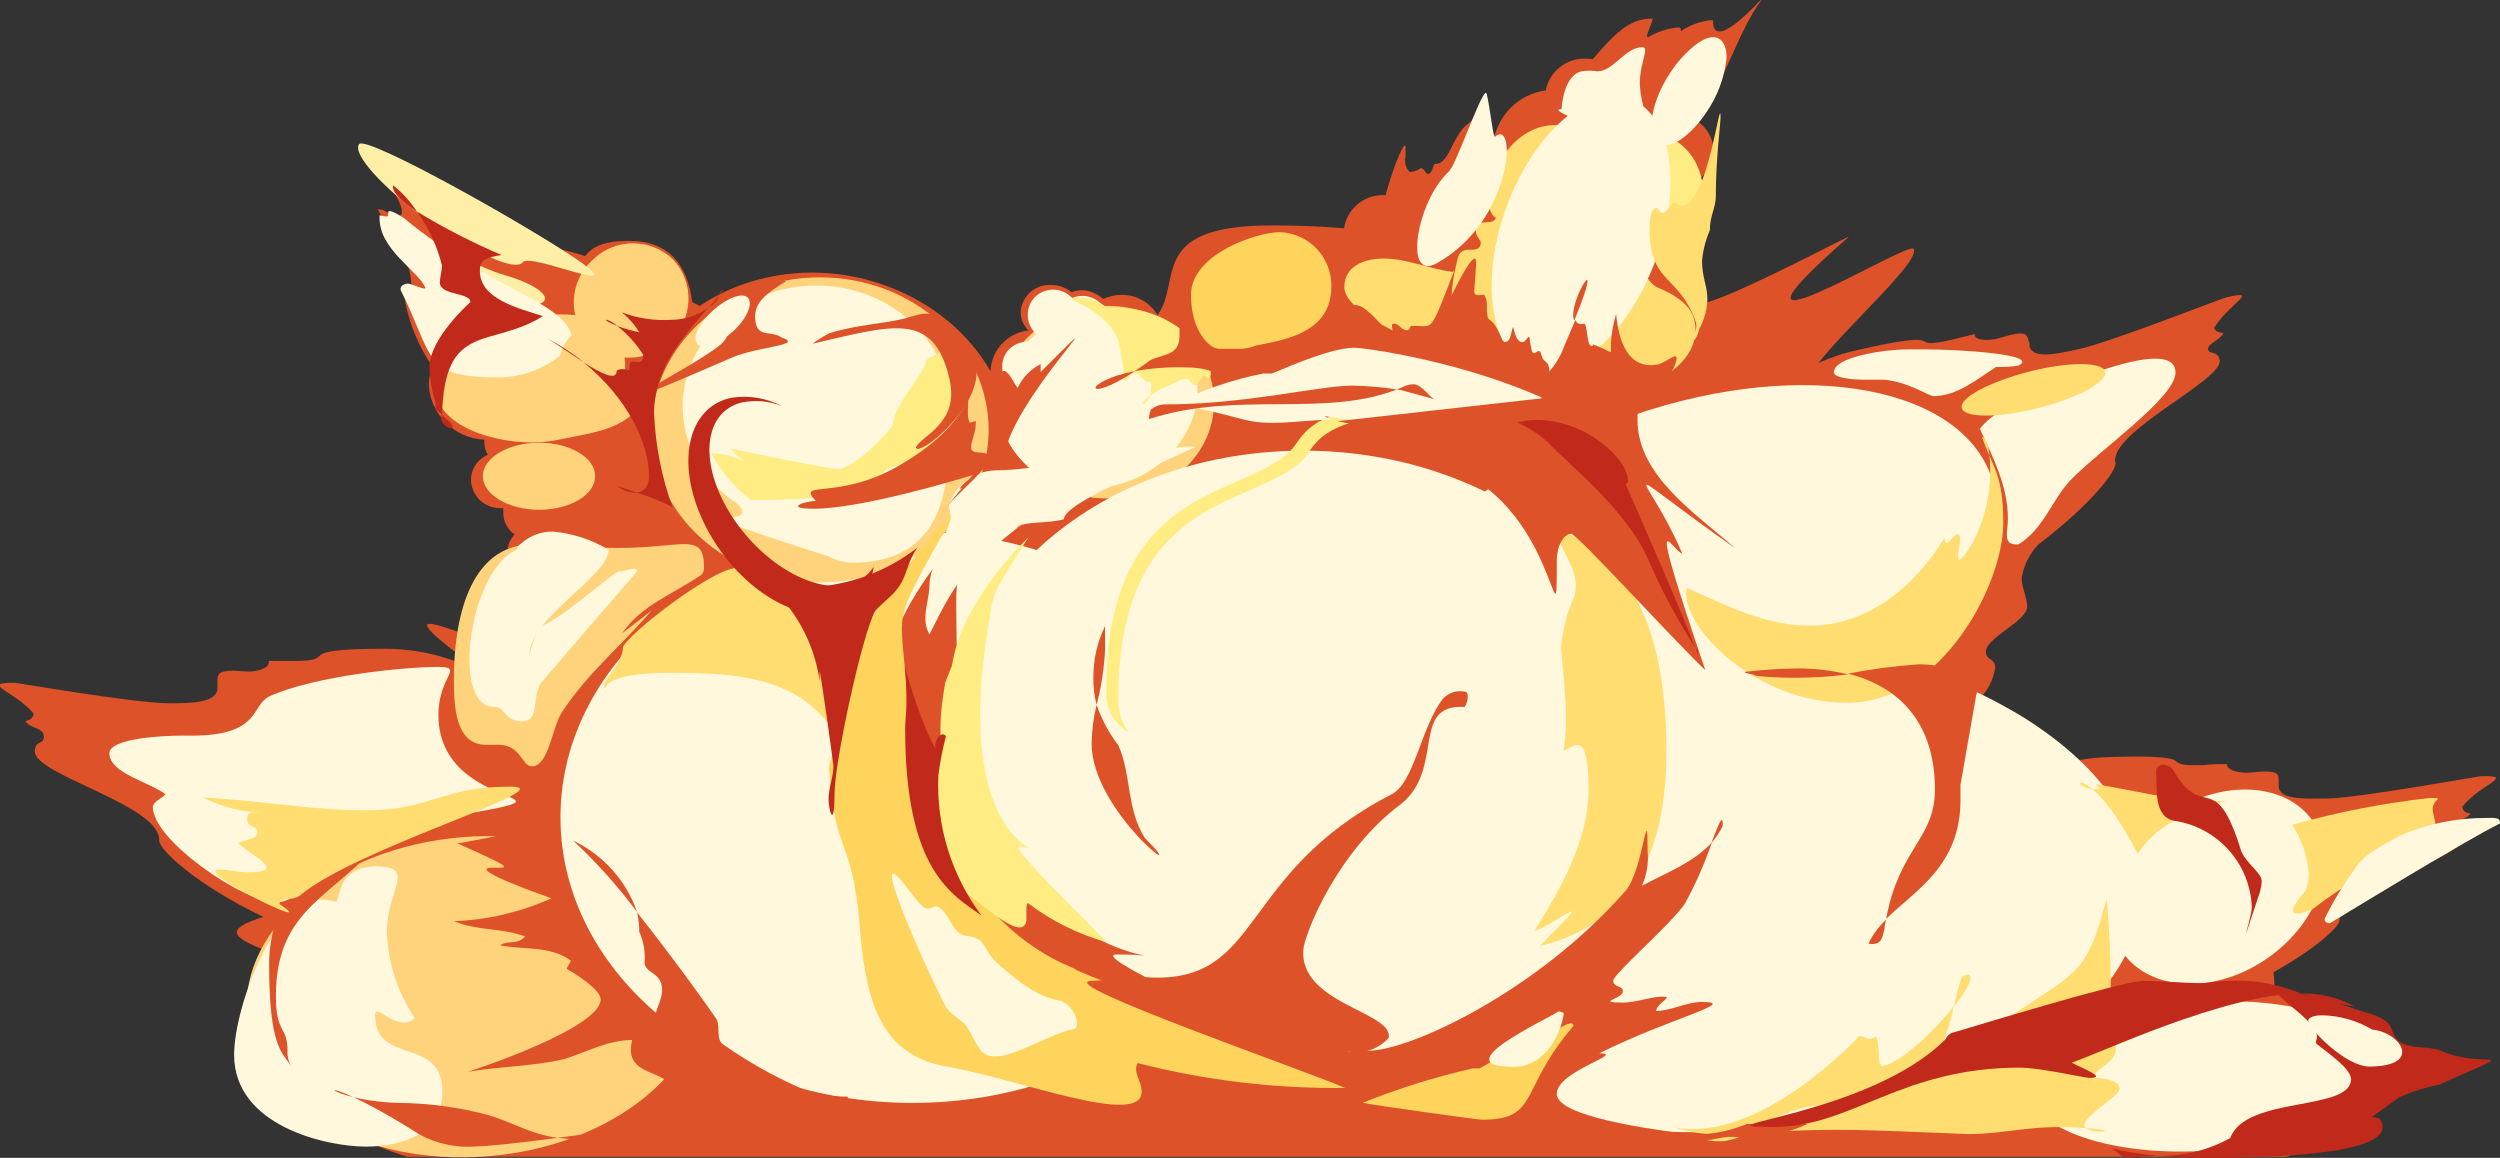 <svg width="95" height="44" viewBox="0 0 95 44" fill="none" xmlns="http://www.w3.org/2000/svg">
<rect x="0" y="0" width="95" height="44" fill="#333333" stroke="none"/>
<g clip-path="url(#clip0_4_220)">
<path d="M94.268 29.498C94.169 29.498 89.706 30.31 88.457 30.345C87.643 30.345 86.609 30.415 86.591 29.881V29.66C86.591 29.451 86.591 29.306 86.01 29.318C85.807 29.318 85.592 29.358 85.388 29.364C85.185 29.37 84.645 29.3 84.633 29.074C84.63 29.068 84.628 29.061 84.628 29.054C84.628 29.047 84.63 29.04 84.633 29.034C84.331 29.034 84.052 29.034 83.732 29.074C81.757 29.132 84.017 28.656 80.17 28.767C79.65 28.782 79.133 28.844 78.624 28.952C78.239 28.349 77.736 27.829 77.147 27.422C76.557 27.015 75.891 26.731 75.19 26.584C75.527 26.263 75.748 25.838 75.817 25.378C75.817 24.989 75.463 25.116 75.463 24.762C75.463 24.234 77.032 23.602 77.032 23.056C77.032 22.708 76.823 22.313 76.823 21.971C76.899 21.495 77.116 21.053 77.445 20.7C79.467 19.168 80.455 17.868 80.385 17.584C80.129 16.423 84.517 14.433 84.348 13.678C84.261 13.301 83.953 13.487 83.907 13.278C83.86 13.069 84.4 12.906 84.488 12.651C84.488 12.651 84.191 12.651 84.139 12.46C84.674 11.56 85.935 10.986 84.61 11.299C84.517 11.299 80.292 12.97 79.043 13.255C78.247 13.429 77.241 13.678 77.125 13.156C77.125 13.081 77.125 13.005 77.079 12.935C77.038 12.738 76.991 12.593 76.439 12.721C76.236 12.761 76.032 12.837 75.829 12.883C75.626 12.93 75.085 12.964 75.039 12.738C75.039 12.738 75.039 12.738 75.039 12.697C74.743 12.761 74.458 12.842 74.161 12.912C72.238 13.347 74.359 12.448 70.611 13.295C70.093 13.407 69.589 13.572 69.106 13.789C70.373 12.193 72.947 9.964 72.72 9.459C72.558 9.099 64.178 14.322 70.245 9.007C70.436 8.844 65.747 11.374 64.596 11.56C64.243 10.988 63.826 10.459 63.353 9.982C63.35 9.966 63.35 9.95 63.353 9.935C63.353 9.61 64.713 8.885 64.713 7.887C64.673 7.541 64.589 7.201 64.463 6.877C64.661 6.755 64.825 6.584 64.939 6.381C65.052 6.178 65.113 5.949 65.114 5.716C65.107 5.466 65.032 5.222 64.897 5.011C64.762 4.801 64.571 4.631 64.346 4.521C64.571 4.41 64.762 4.241 64.897 4.03C65.032 3.819 65.107 3.575 65.114 3.325C65.092 2.935 64.917 2.568 64.627 2.306C64.336 2.044 63.953 1.908 63.562 1.927C63.282 1.921 63.006 1.991 62.763 2.129C62.519 2.267 62.318 2.467 62.179 2.71C62.012 2.654 61.838 2.625 61.662 2.623C61.566 2.624 61.471 2.634 61.377 2.652C61.073 2.377 60.677 2.225 60.267 2.228C59.91 2.214 59.559 2.327 59.279 2.549C58.998 2.77 58.806 3.085 58.739 3.436C58.239 3.503 57.775 3.731 57.417 4.085C57.058 4.439 56.825 4.899 56.751 5.397C56.491 5.419 56.248 5.535 56.068 5.723C55.887 5.911 55.781 6.158 55.769 6.418C55.77 6.528 55.791 6.636 55.833 6.738C55.662 6.961 55.57 7.234 55.572 7.515C55.568 7.563 55.568 7.612 55.572 7.66C55.488 7.676 55.406 7.701 55.328 7.736C55.077 7.59 54.792 7.514 54.502 7.515C54.19 7.514 53.884 7.601 53.619 7.765C53.329 7.537 52.971 7.414 52.602 7.417C52.237 7.401 51.878 7.521 51.596 7.754C51.314 7.986 51.128 8.315 51.074 8.676C50.289 8.606 49.377 8.566 48.308 8.566C43.583 8.566 44.937 10.69 43.984 11.972C43.844 11.734 43.643 11.538 43.402 11.404C43.161 11.269 42.889 11.201 42.613 11.206C42.372 11.206 42.134 11.26 41.916 11.363C41.707 11.161 41.433 11.041 41.143 11.026C40.998 11.027 40.855 11.053 40.718 11.102C40.5 10.924 40.227 10.828 39.946 10.829C39.801 10.82 39.657 10.84 39.52 10.887C39.384 10.935 39.258 11.008 39.15 11.104C39.042 11.2 38.954 11.317 38.891 11.447C38.828 11.577 38.791 11.718 38.783 11.862C38.784 11.992 38.811 12.121 38.863 12.241C38.915 12.361 38.991 12.469 39.086 12.558C38.698 12.6 38.339 12.779 38.073 13.064C37.807 13.348 37.653 13.719 37.639 14.108C35.988 11.206 32.083 9.587 28.474 10.724C27.807 10.932 27.172 11.235 26.592 11.624L26.301 11.473C26.133 10.074 25.412 9.152 23.913 9.152C22.867 9.152 22.471 9.419 22.233 9.732C21.553 9.501 20.842 9.37 20.124 9.343C19.113 9.343 17.34 6.482 14.836 6.482C14.22 6.482 15.835 8.223 15.057 8.223C14.836 8.223 14.65 7.956 14.423 7.956H14.353C14.859 8.885 15.632 9.813 15.632 10.858C15.632 11.345 15.394 11.009 15.394 11.398C15.388 11.415 15.388 11.433 15.394 11.45C15.565 12.339 15.919 13.183 16.434 13.928C16.346 14.148 16.299 14.382 16.294 14.618C16.323 15.166 16.555 15.684 16.945 16.07C17.335 16.456 17.855 16.684 18.404 16.707C18.401 16.742 18.401 16.777 18.404 16.812C18.403 16.98 18.45 17.145 18.537 17.288C18.342 17.366 18.176 17.503 18.061 17.68C17.947 17.857 17.89 18.064 17.898 18.274C17.906 18.419 17.943 18.559 18.006 18.689C18.069 18.82 18.157 18.936 18.265 19.032C18.373 19.128 18.498 19.201 18.635 19.249C18.772 19.296 18.916 19.316 19.06 19.307H19.124C19.122 19.363 19.122 19.419 19.124 19.476C19.123 19.639 19.161 19.801 19.236 19.946C19.311 20.092 19.42 20.217 19.554 20.311C19.382 20.489 19.284 20.726 19.281 20.973C19.285 21.132 19.326 21.288 19.402 21.428C19.478 21.569 19.586 21.689 19.717 21.779C19.27 22.139 18.764 22.482 18.764 22.94C18.764 23.399 19.52 23.787 19.52 24.287C19.502 24.462 19.449 24.632 19.363 24.785C18.096 24.252 16.335 23.555 16.236 23.735C16.137 23.915 17.218 24.727 18.229 25.476H18.119C17.047 24.942 15.866 24.66 14.667 24.652C10.82 24.652 13.092 25.116 11.117 25.116C10.815 25.116 10.536 25.116 10.216 25.116C10.219 25.123 10.22 25.13 10.22 25.137C10.22 25.144 10.219 25.151 10.216 25.157C10.216 25.418 9.734 25.517 9.472 25.517C9.211 25.517 9.048 25.488 8.845 25.488C8.263 25.488 8.263 25.656 8.263 25.888C8.263 25.969 8.263 26.056 8.263 26.143C8.263 26.724 7.229 26.724 6.415 26.724C5.131 26.724 0.651 25.946 0.552 25.946C-0.802 25.946 0.552 26.265 1.273 27.107C1.273 27.368 0.97 27.385 0.97 27.403C1.104 27.676 1.668 27.641 1.668 27.983C1.668 28.326 1.325 28.099 1.325 28.563C1.325 29.445 6.049 30.589 6.049 31.906C6.045 31.917 6.045 31.93 6.049 31.941C6.049 32.289 7.438 33.606 10.007 34.843C9.49 35.005 8.996 35.202 8.996 35.423C8.996 35.643 9.501 35.893 10.024 36.084C9.549 37.296 9.401 38.611 9.594 39.897C10.123 42.311 15.475 43.959 15.475 43.959H86.894C86.894 43.959 93.989 41.017 89.724 38.464C88.991 38.046 86.429 37.738 86.429 37.524C86.43 37.33 86.418 37.136 86.394 36.943C88.038 36.026 88.91 35.202 88.904 34.964C88.875 33.804 93.553 32.643 93.553 31.895C93.553 31.506 93.204 31.633 93.199 31.413C93.193 31.192 93.751 31.152 93.879 30.908C93.879 30.908 93.576 30.908 93.57 30.653C94.279 29.776 95.622 29.457 94.268 29.498Z" fill="#DD5228"/>
<path d="M26.737 37.17C26.464 33.821 22.355 31.424 17.567 31.813C12.779 32.202 9.112 35.237 9.385 38.586C9.658 41.934 13.767 44.331 18.561 43.936C23.355 43.542 27.01 40.518 26.737 37.17Z" fill="#FFD37B"/>
<path d="M12.784 34.268C12.572 34.214 12.353 34.184 12.134 34.181C10.443 34.181 8.897 38.243 8.897 40.089C8.897 42.781 12.383 43.571 13.906 43.571C15.428 43.571 16.811 42.99 16.811 41.481C16.811 39.357 14.255 40.507 14.255 38.58C14.255 38.145 14.76 38.858 15.365 38.858C15.62 38.858 15.754 38.719 15.754 38.673C15.102 37.702 14.738 36.568 14.702 35.4C14.702 33.81 15.864 32.922 14.26 32.922C13.924 32.921 13.594 33.02 13.313 33.206C12.935 33.514 12.935 33.891 12.784 34.268Z" fill="#FFF8DC"/>
<path d="M24.227 43.919C24.93 43.28 25.575 42.456 25.575 41.597C25.575 40.524 23.64 41.058 24.023 39.52C23.082 39.52 22.28 39.99 21.402 40.257C20.194 40.524 18.985 40.524 17.776 40.727C18.189 40.605 22.826 39.05 22.826 37.976C22.826 37.611 21.879 37.007 21.536 36.816C21.536 36.763 21.693 36.554 21.693 36.502C21.693 36.45 21.693 36.502 21.693 36.502C20.891 35.922 19.88 36.102 19.008 35.922C19.275 35.719 19.676 35.922 19.95 35.585C19.072 35.249 18.136 35.382 17.259 35.005C18.536 34.956 19.791 34.661 20.955 34.135C20.955 34.135 17.613 32.974 18.706 32.974H18.956C19.363 32.974 19.281 32.893 17.387 32.051C18.793 31.784 20.746 31.581 21.414 30.107C24.075 36.491 25.063 37.321 30.282 41.04C30.292 41.07 30.292 41.103 30.282 41.133C30.277 41.274 30.221 41.408 30.125 41.51C28.19 42.311 26.237 43.182 24.227 43.919Z" fill="#DD5228"/>
<path d="M58.28 4.741C59.709 4.741 59.262 3.615 60.767 3.615C61.168 3.615 63.155 2.263 63.672 2.263C63.579 2.385 63.434 2.536 63.434 2.664V2.698C63.48 2.838 63.556 2.878 63.643 2.878C63.73 2.878 64.114 2.681 64.224 2.762C64.561 2.936 64.294 3.813 64.707 3.813H64.759C64.835 3.773 64.9 3.715 64.947 3.644C64.995 3.573 65.024 3.492 65.032 3.406C65.056 3.442 65.077 3.479 65.096 3.517C65.805 2.356 66.107 1.166 66.909 0.035C66.909 0.035 66.909 -0.023 66.909 -0.006C65.549 1.445 65.096 1.393 65.096 0.824C65.103 0.807 65.103 0.789 65.096 0.772H64.968C64.575 0.822 64.199 0.963 63.87 1.184C63.874 1.171 63.874 1.156 63.87 1.143C63.87 1.045 63.818 1.045 63.742 1.045C63.346 1.087 62.963 1.213 62.62 1.416C62.498 1.416 62.801 0.836 62.801 0.708C62.801 0.708 62.801 0.708 62.754 0.708C61.418 0.708 60.778 2.199 59.035 3.865C58.715 4.109 58.576 4.474 58.28 4.741Z" fill="#DD5228"/>
<path d="M34.675 41.911C42.063 41.911 48.052 37.052 48.052 31.059C48.052 25.065 42.063 20.207 34.675 20.207C27.287 20.207 21.298 25.065 21.298 31.059C21.298 37.052 27.287 41.911 34.675 41.911Z" fill="#FFF8DC"/>
<path d="M32.426 29.73C31.56 25.668 28.277 25.569 25.406 25.569C22.995 25.569 23 26.149 23 26.149C23 26.149 22.942 26.114 22.942 26.074C22.942 25.848 23.669 25.157 23.669 24.623C23.669 24.223 27.457 21.269 28.143 21.611C32.066 23.224 30.944 23.352 32.019 25.534C32.236 25.966 32.342 26.444 32.327 26.927C32.327 27.548 32.211 28.18 32.211 28.807C32.211 28.923 32.211 29.039 32.211 29.155C32.261 29.354 32.333 29.547 32.426 29.73Z" fill="#FFDD71"/>
<path d="M81.408 33.868C81.536 28.581 73.749 24.107 64.015 23.88C54.282 23.654 46.285 27.745 46.158 33.026C46.03 38.307 53.822 42.781 63.556 43.013C73.29 43.246 81.286 39.148 81.408 33.868Z" fill="#FFF8DC"/>
<path d="M71.552 40.507H71.5C71.331 40.46 71.453 39.636 71.279 39.392C71.227 39.392 71.14 39.508 71.047 39.485C70.954 39.462 70.768 39.386 70.669 39.357C70.669 39.357 66.897 43.472 63.614 42.839C63.713 42.874 63.814 42.904 63.916 42.926C66.328 43.576 67.403 42.166 68.949 42.027C70.035 41.928 73.063 42.677 74.115 38.777C74.161 38.603 74.202 38.417 74.243 38.237C73.493 39.201 72.249 40.361 71.552 40.507Z" fill="#FFDD71"/>
<path d="M74.789 37.036H74.725C74.597 37.112 74.574 36.972 74.411 37.576C74.353 37.802 74.295 38.034 74.243 38.261C74.743 37.628 75.033 37.1 74.789 37.036Z" fill="#FFDD71"/>
<path d="M75.649 18.054C74.318 14.491 67.984 13.562 61.499 15.982C55.014 18.402 50.841 23.248 52.184 26.805C53.526 30.362 59.849 31.291 66.334 28.877C72.819 26.463 76.98 21.611 75.649 18.054Z" fill="#FFF8DC"/>
<path d="M31.159 22.134C34.699 22.134 37.569 19.538 37.569 16.336C37.569 13.134 34.699 10.539 31.159 10.539C27.619 10.539 24.75 13.134 24.75 16.336C24.75 19.538 27.619 22.134 31.159 22.134Z" fill="#FFD37B"/>
<path d="M46.134 15.28C46.134 13.26 44.327 11.624 42.067 11.624C39.806 11.624 37.999 13.26 37.999 15.28C37.999 17.299 39.806 18.942 42.067 18.942C44.327 18.942 46.134 17.305 46.134 15.28Z" fill="#FFD37B"/>
<path d="M36.081 15.442C36.081 12.906 33.809 10.852 31.014 10.852C28.219 10.852 25.941 12.906 25.941 15.442C25.941 17.978 28.213 20.033 31.014 20.033C33.815 20.033 36.081 17.99 36.081 15.442Z" fill="#FFF8DC"/>
<path d="M45.35 13.928C44.769 12.187 42.659 11.305 40.666 11.984C38.673 12.663 37.54 14.624 38.138 16.371C38.737 18.118 40.829 18.994 42.787 18.321C44.745 17.648 45.943 15.669 45.35 13.928Z" fill="#FFF8DC"/>
<path d="M40.829 12.616C40.986 12.409 41.056 12.147 41.022 11.889C40.989 11.63 40.854 11.396 40.649 11.235C40.549 11.152 40.434 11.089 40.311 11.05C40.187 11.012 40.057 10.998 39.928 11.01C39.798 11.022 39.673 11.059 39.558 11.12C39.444 11.18 39.342 11.263 39.26 11.363C39.18 11.465 39.122 11.582 39.088 11.707C39.054 11.832 39.045 11.962 39.062 12.091C39.078 12.219 39.12 12.343 39.185 12.455C39.25 12.567 39.337 12.665 39.44 12.744C39.539 12.827 39.654 12.89 39.778 12.928C39.902 12.967 40.032 12.981 40.161 12.969C40.29 12.957 40.416 12.92 40.53 12.859C40.645 12.799 40.746 12.716 40.829 12.616Z" fill="#FFF8DC"/>
<path d="M39.853 14.589C40.012 14.382 40.082 14.12 40.048 13.862C40.014 13.603 39.879 13.368 39.672 13.208C39.47 13.042 39.211 12.963 38.95 12.988C38.69 13.013 38.45 13.14 38.284 13.342C38.126 13.549 38.056 13.811 38.09 14.069C38.124 14.328 38.258 14.562 38.464 14.723C38.563 14.806 38.678 14.869 38.802 14.908C38.926 14.947 39.057 14.96 39.186 14.948C39.316 14.935 39.441 14.897 39.556 14.836C39.67 14.774 39.771 14.69 39.853 14.589Z" fill="#FFF8DC"/>
<path d="M41.939 12.848C42.097 12.64 42.167 12.378 42.132 12.119C42.097 11.86 41.961 11.626 41.753 11.467C41.653 11.385 41.538 11.324 41.415 11.286C41.292 11.248 41.162 11.235 41.034 11.248C40.905 11.26 40.78 11.298 40.666 11.358C40.553 11.419 40.452 11.501 40.37 11.601C40.29 11.703 40.232 11.82 40.198 11.945C40.164 12.07 40.155 12.2 40.172 12.329C40.188 12.457 40.23 12.581 40.295 12.693C40.36 12.805 40.447 12.903 40.55 12.982C40.752 13.148 41.012 13.227 41.272 13.202C41.532 13.177 41.772 13.05 41.939 12.848Z" fill="#FFF8DC"/>
<path d="M62.894 27.977C62.894 21.983 56.908 17.125 49.528 17.125C42.148 17.125 36.163 21.983 36.163 27.977C36.163 33.972 42.148 38.824 49.528 38.824C56.908 38.824 62.894 33.966 62.894 27.977Z" fill="#FFF8DC"/>
<path d="M43.938 39.497C46.456 40.357 49.075 40.885 51.73 41.069C50.051 40.193 41.114 36.27 42.433 36.27C46.809 36.27 36.349 37.68 36.349 24.083C36.349 21.46 36.023 22.151 38.719 18.106C38.138 18.686 33.553 22.517 33.553 26.341L33.176 27.385C33.106 30.774 33.844 30.055 33.844 33.432C33.844 36.05 34.094 38.371 36.622 39.062C39.353 39.74 44.019 42.056 44.019 40.576C44.019 40.327 43.88 40.06 43.88 39.81C43.867 39.702 43.887 39.593 43.938 39.497Z" fill="#DD5228"/>
<path d="M43.223 40.396C45.803 41.056 48.458 41.374 51.12 41.342C49.377 40.599 40.155 37.402 41.433 37.28C45.797 36.932 35.488 39.166 34.402 25.604C34.193 22.986 33.925 23.706 36.29 19.458C35.709 20.079 31.485 24.263 31.793 28.076L31.502 29.15C31.705 32.533 32.38 31.755 32.664 35.127C32.873 37.733 33.309 40.031 35.884 40.512C38.661 40.977 43.496 42.915 43.38 41.435C43.38 41.185 43.2 40.936 43.176 40.681C43.165 40.583 43.181 40.485 43.223 40.396Z" fill="#FFD45C"/>
<path d="M39.051 34.309C39.944 34.992 40.96 35.498 42.043 35.8C41.462 35.139 38.231 32.08 38.754 32.167C40.498 32.446 36.151 32.666 37.517 24.043C37.784 22.383 37.581 22.801 39.08 20.416C38.778 20.741 36.54 22.87 36.174 25.296L35.919 25.935C35.552 28.07 35.919 27.675 35.581 29.799C35.314 31.459 35.186 32.939 36.163 33.537C37.139 34.135 38.853 35.91 39.004 34.976C39.004 34.813 39.004 34.639 39.004 34.477C39.008 34.418 39.023 34.361 39.051 34.309Z" fill="#FFED83"/>
<path d="M40.318 36.189C41.341 36.753 42.48 37.078 43.647 37.141C48.006 37.367 47.006 33.212 52.893 30.177C53.753 29.724 53.997 27.617 54.84 26.544C54.943 26.434 55.074 26.352 55.218 26.306C55.362 26.261 55.516 26.253 55.665 26.283C55.874 26.283 55.74 26.863 55.63 26.863C53.602 26.759 54.898 29.184 53.265 30.531C50.818 32.33 49.551 35.522 49.522 36.119C49.418 38.121 52.823 38.441 52.776 39.381C52.776 39.381 52.776 39.416 52.776 39.427C52.598 39.633 52.37 39.79 52.114 39.885C51.858 39.979 51.582 40.007 51.312 39.967C48.407 39.816 41.596 37.199 40.904 36.862C40.596 36.653 40.562 36.421 40.318 36.189Z" fill="#DD5228"/>
<path d="M21.35 16.684C21.199 16.719 21.054 16.742 20.903 16.765C19.334 16.998 16.777 16.377 16.562 14.92C16.515 14.62 16.53 14.313 16.605 14.018C16.681 13.724 16.815 13.448 17 13.206C17.185 12.965 17.418 12.764 17.683 12.614C17.948 12.465 18.241 12.371 18.543 12.338C19.305 12.222 19.99 12.076 20.414 12.018C21.879 11.804 23.512 12.018 23.721 13.452C23.791 13.934 23.721 14.467 23.791 14.972C23.86 15.477 24.192 15.553 24.192 15.553C24.192 15.553 24.192 15.553 24.192 15.588C23.465 16.371 22.332 16.475 21.35 16.684Z" fill="#FFD37B"/>
<path d="M22.617 18.094C22.617 17.392 21.664 16.823 20.484 16.823C19.305 16.823 18.346 17.404 18.346 18.094C18.346 18.785 19.305 19.371 20.484 19.371C21.664 19.371 22.617 18.802 22.617 18.094Z" fill="#FFD37B"/>
<path d="M25.453 12.953C25.879 12.565 26.134 12.023 26.161 11.448C26.188 10.872 25.986 10.31 25.598 9.883C25.188 9.475 24.634 9.246 24.055 9.246C23.477 9.246 22.922 9.475 22.512 9.883C22.301 10.075 22.13 10.307 22.008 10.566C21.887 10.824 21.818 11.104 21.805 11.389C21.792 11.674 21.835 11.959 21.933 12.227C22.03 12.496 22.18 12.742 22.373 12.953C22.575 13.155 22.815 13.316 23.079 13.426C23.343 13.535 23.627 13.592 23.913 13.592C24.199 13.592 24.482 13.535 24.747 13.426C25.011 13.316 25.251 13.155 25.453 12.953Z" fill="#FFD37B"/>
<path d="M22.14 10.011C20.397 8.763 13.912 5.107 13.645 5.478C13.377 5.85 14.551 7.15 16.271 8.38C17.991 9.61 19.601 10.335 19.868 9.964C20.136 9.593 23.86 11.252 22.14 10.011Z" fill="#FFEEA6"/>
<path d="M19.153 10.446C18.218 10.179 17.375 9.575 17.3 9.831C17.224 10.086 17.945 11.119 18.88 11.386C19.816 11.653 20.624 11.659 20.705 11.386C20.786 11.113 20.083 10.707 19.153 10.446Z" fill="#FFEEA6"/>
<path d="M42.497 26.561C42.497 18.953 47.378 19.278 49.336 17.624C50.103 17.079 49.668 15.669 55.072 15.669C56.78 15.669 58.925 16.62 60.552 17.828C58.884 16.458 56.484 15.32 54.619 15.32C49.209 15.32 49.65 16.725 48.883 17.276C46.925 18.93 42.043 18.599 42.043 26.207C42.014 26.529 42.077 26.852 42.227 27.138C42.376 27.424 42.605 27.661 42.886 27.821C42.618 27.456 42.481 27.013 42.497 26.561Z" fill="#FFED83"/>
<path d="M39.016 19.772C36.529 21.756 36.395 21.959 35.32 24.107C35.212 23.922 35.158 23.711 35.163 23.497C35.163 23.079 35.32 22.644 35.32 22.215C35.32 21.588 36.128 19.893 36.128 19.679C36.128 19.464 36.058 19.365 36.058 19.244C36.055 19.218 36.055 19.193 36.058 19.168C36.186 18.803 36.421 18.485 36.731 18.255C37.042 18.024 37.415 17.891 37.801 17.874C39.492 17.874 42.45 17.154 42.834 17.154C44.461 17.154 44.112 16.974 45.443 16.974C43.316 17.99 40.428 19.151 40.428 19.731C39.847 19.911 38.772 19.789 38.626 20.079C38.766 20.021 38.865 19.87 39.016 19.772Z" fill="#FFF8DC"/>
<path d="M51.475 13.214C50.423 13.214 48.418 14.195 48.308 14.195H48C46.823 14.425 45.683 14.816 44.612 15.355C47.117 15.773 47.14 16.069 48.372 16.069C49.092 16.069 49.824 15.953 50.557 15.953L50.336 15.808C51.114 15.965 51.908 16.027 52.701 15.994H53.236C60.372 15.994 62.016 18.582 63.347 19.348C61.679 14.56 52.073 13.214 51.475 13.214Z" fill="#FFF8DC"/>
<path d="M43.665 15.924C47.07 14.816 50.446 15.924 53.253 14.729C53.391 14.654 53.544 14.61 53.7 14.601C54.055 14.601 54.369 15.181 54.555 15.181L53.206 14.816C52.603 14.72 51.993 14.665 51.382 14.653C50.15 14.653 47.314 15.367 44.316 15.367C44.104 15.36 43.898 15.43 43.734 15.564C43.687 15.678 43.663 15.801 43.665 15.924Z" fill="#DD5228"/>
<path d="M38.162 17.688C38.162 17.619 38.162 17.549 38.162 17.479C38.162 15.466 43.136 10.55 39.545 14.137V13.835C39.16 14.03 38.853 14.349 38.673 14.74C38.504 14.537 38.435 14.27 38.202 14.102C38.183 14.097 38.163 14.097 38.144 14.102C37.848 14.102 37.691 15.222 37.691 15.529C37.727 16.27 37.886 17 38.162 17.688Z" fill="#DD5228"/>
<path d="M38.818 15.379C38.818 15.222 38.818 15.065 38.818 14.909C38.83 14.83 38.83 14.749 38.818 14.671V15.379Z" fill="#DD5228"/>
<path d="M41.956 11.606C41.67 11.421 41.338 11.32 40.997 11.316C40.033 11.316 41.904 11.543 42.497 12.918C42.61 13.436 42.688 13.962 42.729 14.491C43.084 14.316 42.729 14.189 43.2 14.189C43.345 14.264 43.479 14.508 43.618 14.508C43.758 14.508 43.746 14.508 43.746 14.642C43.746 15.802 42.584 15.367 44.711 14.525C44.816 14.454 44.934 14.407 45.059 14.386H45.112C45.228 14.473 45.298 14.636 45.42 14.636C45.542 14.636 45.652 14.276 45.751 14.276C45.85 14.276 46.012 14.537 46.012 14.131C46.012 13.463 44.699 11.688 42.351 11.688C42.243 11.682 42.134 11.682 42.026 11.688C42.026 11.688 41.956 11.653 41.956 11.606Z" fill="#FFED83"/>
<path d="M43.13 14.102C41.102 14.491 41.166 15.408 43.13 14.102V14.102Z" fill="#DD5228"/>
<path d="M46.123 13.028C45.861 12.448 44.821 11.868 44.821 12.552C44.821 12.628 44.821 12.703 44.821 12.779C44.821 13.533 44.147 13.452 43.7 13.696C43.49 13.852 43.299 13.986 43.118 14.102C43.694 13.999 44.277 13.95 44.862 13.957C45.983 13.957 46.32 14.137 46.477 14.671C46.407 14.114 46.288 13.564 46.123 13.028Z" fill="#DD5228"/>
<path d="M29.852 10.666H29.898C29.375 11.014 28.695 11.363 28.695 12.013C28.695 12.906 29.276 12.523 29.701 12.825C30.59 13.121 28.811 13.162 27.835 13.579C20.641 16.702 26.673 13.852 27.481 12.999C27.783 12.697 27.632 12.245 27.731 11.891C27.817 11.563 28.005 11.271 28.266 11.056C28.528 10.84 28.851 10.712 29.189 10.69H29.334C29.507 10.705 29.681 10.697 29.852 10.666Z" fill="#DD5228"/>
<path d="M28.422 11.316C28.225 11.096 27.626 11.316 27.091 11.798C26.557 12.28 26.284 12.854 26.51 13.081C26.737 13.307 27.312 13.081 27.847 12.599C28.381 12.117 28.625 11.537 28.422 11.316Z" fill="#FFF8DC"/>
<path d="M35.192 13.684C35.192 14.108 33.949 15.425 33.949 16.081C33.949 16.272 32.472 17.822 31.833 17.822C31.502 17.822 27.765 17.061 27.731 17.032C28.736 18.036 28.254 17.23 27.027 17.23C27.506 18.122 28.222 18.866 29.097 19.378C29.971 19.89 30.971 20.151 31.984 20.131C35.692 20.131 36.337 17.961 36.337 14.589C36.337 14.142 36.279 12.75 35.808 12.75C35.698 12.75 35.674 12.79 35.674 12.871C35.674 12.953 35.785 13.156 35.785 13.255C35.786 13.27 35.782 13.286 35.775 13.3C35.768 13.315 35.757 13.327 35.744 13.336C35.645 13.481 35.39 13.533 35.192 13.684Z" fill="#FFED83"/>
<path d="M31.461 21.13C31.397 21.13 27.562 19.876 27.562 19.812C27.559 19.806 27.558 19.799 27.558 19.792C27.558 19.785 27.559 19.778 27.562 19.772C27.678 19.545 28.201 19.772 28.201 19.418C28.201 19.215 27.55 19 28.84 19C33.269 19 33.205 18.089 33.861 17.758C33.981 17.71 34.11 17.689 34.239 17.694H34.565C35.889 17.694 36.011 14.543 36.011 17.212C36.011 19.273 35.337 21.385 32.368 21.385C32.05 21.369 31.74 21.282 31.461 21.13Z" fill="#FFF8DC"/>
<path d="M37.185 17.195C37.023 17.195 36.895 17.143 36.895 16.98C36.895 16.818 37.075 16.435 37.075 16.15C37.083 16.099 37.083 16.046 37.075 15.994C37.075 15.994 36.895 16.063 36.848 16.063C36.799 15.944 36.776 15.815 36.779 15.686C36.779 14.328 37.15 15.93 34.28 17.624C31.897 19.069 30.212 18.205 31.002 19.035C30.601 19.035 29.747 19.331 30.927 19.331C32.717 19.331 36.337 18.245 36.959 18.054L36.86 18.176C36.459 18.495 36.424 18.617 36.552 18.547L35.738 19.534C36.459 18.57 38.441 17.195 37.185 17.195Z" fill="#DD5228"/>
<path d="M37.813 36.52C38.51 37.141 39.306 37.872 40.323 38.034C40.904 38.307 41.026 38.957 40.846 39.102C40.833 39.105 40.819 39.105 40.806 39.102C39.684 39.317 37.9 40.657 37.278 39.932C37.057 39.653 36.86 39.16 36.732 39.003C36.517 38.742 36.203 38.591 35.988 38.33C35.773 38.069 32.821 31.697 34.309 33.531C34.483 33.746 34.646 33.972 34.82 34.187C35.483 35.005 35.366 34.024 35.895 34.68C36.058 34.877 36.157 35.133 36.314 35.324C36.657 35.748 36.982 35.405 37.342 35.852C37.47 36.015 37.563 36.218 37.697 36.386L37.813 36.52Z" fill="#FFF8DC"/>
<path d="M59.32 24.6C59.389 25.499 59.506 26.405 59.506 27.304C59.508 27.712 59.48 28.119 59.424 28.523C59.814 28.389 60.366 27.652 60.366 30.008C60.366 31.912 59.314 33.757 58.315 35.365C58.977 35.231 61.011 33.479 58.512 35.945C62.15 35.075 63.324 32.208 63.324 28.54C63.324 21.576 60.157 20.567 59.116 20.05C59.203 20.828 59.883 21.454 59.883 22.255C59.883 22.393 59.864 22.529 59.825 22.662C59.547 23.274 59.377 23.93 59.32 24.6Z" fill="#FFDD71"/>
<path d="M35.756 28.436C35.756 28.291 35.709 28.221 35.68 28.593C35.704 28.574 35.723 28.55 35.736 28.523C35.749 28.496 35.756 28.466 35.756 28.436Z" fill="#C12A1A"/>
<path d="M35.657 29.469C35.721 28.964 35.818 28.464 35.947 27.971C35.744 27.716 35.366 28.273 35.634 28.598C35.634 28.598 35.355 28.099 35.343 28.07C34.951 27.174 34.63 26.248 34.384 25.302C34.433 25.803 34.452 26.307 34.442 26.811C34.442 27.107 34.396 27.391 34.396 27.693C34.396 33.142 36.221 34.013 37.301 34.796C36.154 33.263 35.573 31.381 35.657 29.469Z" fill="#C12A1A"/>
<path d="M27.835 21.733C28.225 21.715 28.611 21.811 28.945 22.012C28.768 21.855 28.551 21.75 28.317 21.71C28.155 21.71 27.992 21.733 27.835 21.733Z" fill="#C12A1A"/>
<path d="M30.433 22.325C29.915 22.367 29.396 22.259 28.939 22.012C30.143 22.973 30.933 24.358 31.148 25.882V25.505C31.241 25.917 31.671 29.062 31.671 29.103C31.671 29.533 31.485 29.927 31.485 30.362C31.485 30.798 31.711 31.552 31.711 30.177C31.711 28.947 32.786 24.002 33.263 23.213C33.513 22.911 33.844 22.708 34.071 22.406C34.471 21.954 34.471 21.298 34.878 20.799C33.608 21.788 32.043 22.325 30.433 22.325Z" fill="#C12A1A"/>
<path d="M54.787 17.688C59.157 18.93 59.157 25.151 59.157 21.338C59.157 20.625 59.483 20.282 59.703 20.282C59.924 20.282 63.446 24.17 64.8 25.465C62.475 18.582 63.521 20.938 63.928 21.037C62.551 17.833 60.993 17.352 65.945 20.839C64.434 19.51 62.225 18.077 62.225 15.959C62.225 14.752 62.487 15.431 62.923 15.001C62.638 14.833 62.312 14.748 61.981 14.758L50.83 16.005C52.95 16.422 54.962 17.265 56.745 18.483L54.787 17.688Z" fill="#DD5228"/>
<path d="M76.399 15.495C75.936 15.632 75.529 15.913 75.237 16.295C75.748 17.41 76.3 18.483 76.3 19.708C76.3 20.242 76.091 20.689 76.637 20.689H76.695C77.654 20.108 77.956 19.029 78.659 18.268C79.769 17.108 82.669 15.112 82.669 14.16C82.675 12.622 77.787 14.845 76.399 15.495Z" fill="#FFF8DC"/>
<path d="M80.001 14.125C79.903 13.742 78.607 13.736 77.096 14.125C75.585 14.514 74.452 15.123 74.545 15.506C74.638 15.889 75.94 15.889 77.45 15.506C78.961 15.123 80.077 14.508 80.001 14.125Z" fill="#FFDD71"/>
<path d="M64.108 22.337C65.602 23.016 67.095 23.776 68.757 23.776C70.971 23.776 72.755 22.308 73.9 20.422C73.9 21.13 74.481 19.76 74.481 20.549C74.481 20.793 74.359 21.037 74.429 21.28C74.644 21.28 75.626 19.824 75.626 17.984C75.626 17.659 75.626 16.713 75.312 16.591C75.684 17.711 76.126 17.984 76.126 19.87C76.126 22.192 73.801 26.706 70.192 26.706C66.805 26.706 64.067 24.002 64.067 22.522C64.097 22.464 64.102 22.4 64.108 22.337Z" fill="#FFDD71"/>
<path d="M60.029 14.334C59.802 14.334 59.575 14.334 59.355 14.334C57.03 14.334 51.085 12.378 51.085 10.91C51.085 10.132 51.806 9.825 52.585 9.825C53.451 9.825 54.328 10.22 55.188 10.33C55.339 10.33 55.339 9.877 55.444 9.68C55.548 9.482 55.758 9.488 55.944 9.488C56.13 9.488 56.269 9.43 56.269 9.221C56.269 9.111 56.077 8.989 56.077 8.745C56.077 8.229 56.705 8.635 56.85 8.27C56.85 8.27 56.571 8.223 56.571 7.527C56.571 6.366 57.623 4.753 59.076 4.753C60.046 4.753 60.465 5.281 60.465 6.215C60.465 7.15 60.168 7.747 60.168 8.316C60.168 8.885 60.709 10.103 61.441 10.103C61.575 10.103 61.72 10.103 61.859 10.103C62.481 10.103 62.58 10.748 62.987 10.922C64.213 11.432 64.428 11.984 64.428 12.535C64.428 13.945 62.597 14.897 61.063 14.897C60.854 14.919 60.643 14.877 60.458 14.777C60.273 14.676 60.123 14.522 60.029 14.334Z" fill="#FFDD71"/>
<path d="M47.732 13.127C47.51 13.221 47.27 13.264 47.029 13.255C46.791 13.255 46.547 13.255 46.326 13.255C45.954 13.255 45.257 12.57 45.257 11.212C45.257 9.628 47.802 8.821 48.627 8.821C48.895 8.83 49.159 8.892 49.403 9.003C49.648 9.114 49.867 9.272 50.05 9.469C50.232 9.665 50.374 9.896 50.467 10.147C50.56 10.398 50.602 10.665 50.592 10.933C50.589 11.13 50.559 11.325 50.504 11.514C50.15 12.674 48.79 12.93 47.732 13.127Z" fill="#FFD45C"/>
<path d="M64.73 7.399C64.73 6.14 63.882 5.113 62.841 5.113C61.801 5.113 60.947 6.14 60.947 7.399C60.947 8.658 61.795 9.72 62.841 9.72C63.887 9.72 64.73 8.664 64.73 7.399Z" fill="#FFED83"/>
<path d="M61.97 3.772C60.412 3.192 58.303 5.02 57.257 7.834C56.211 10.649 56.629 13.405 58.187 13.986C59.744 14.566 61.853 12.738 62.9 9.924C63.946 7.109 63.527 4.352 61.97 3.772Z" fill="#FFF8DC"/>
<path d="M83.564 38.087C79.868 38.342 76.962 39.828 77.067 41.371C77.171 42.915 80.263 43.977 83.959 43.721C87.655 43.466 90.56 41.98 90.45 40.431C90.34 38.882 87.26 37.825 83.564 38.087Z" fill="#FFF8DC"/>
<path d="M82.355 30.989C80.368 32.388 79.618 34.732 80.676 36.212C81.733 37.692 84.197 37.796 86.184 36.398C88.172 34.999 88.927 32.655 87.87 31.175C86.812 29.695 84.342 29.596 82.355 30.989Z" fill="#FFF8DC"/>
<path d="M64.852 4.254C65.266 3.651 65.526 2.955 65.607 2.228C65.636 1.486 65.183 1.068 64.341 1.776C63.039 2.844 62.324 4.962 63.05 5.443C63.504 5.739 64.311 5.072 64.852 4.254Z" fill="#FFF8DC"/>
<path d="M64.858 43.333C68.124 42.712 71.471 42.973 74.766 43.095C76.282 43.095 77.049 42.741 79.002 42.851C81.129 42.973 79.182 43.153 79.205 42.752C79.229 42.352 80.519 41.696 80.542 41.365C80.565 41.035 79.868 40.965 79.531 40.947C79.746 40.512 80.373 40.402 80.403 39.868C80.403 39.526 80.141 39.677 80.158 39.369C80.158 39.183 80.188 38.998 80.199 38.789C80.238 37.24 80.19 35.69 80.054 34.146C79.083 37.849 78.77 36.578 73.83 40.53C72.558 41.597 70.994 41.911 69.373 42.021C67.874 42.16 66.2 43.414 65.346 43.367C65.183 43.379 65.038 43.344 64.858 43.333Z" fill="#FFDD71"/>
<path d="M58.262 14.624C58.219 14.572 58.168 14.527 58.111 14.491C58.099 14.618 58.163 14.653 58.262 14.624Z" fill="#DD5228"/>
<path d="M62.987 13.852C61.877 14.05 61.511 12.988 61.412 11.926C60.906 13.725 61.691 13.492 60.523 13.086V13.15C60.279 13.191 60.354 12.529 60.221 12.303C60.029 12.338 59.918 12.303 59.866 12.158C59.75 12.431 59.622 12.738 59.459 13.11C59.248 13.728 58.84 14.26 58.297 14.624C58.588 14.943 58.646 15.518 58.977 15.75C59.628 16.029 60.345 16.119 61.046 16.011C61.595 15.869 62.107 15.612 62.55 15.258C62.993 14.904 63.355 14.461 63.614 13.957C63.94 13.127 63.364 13.783 62.987 13.852Z" fill="#DD5228"/>
<path d="M59.82 12.187C61.098 9.065 59.523 11.519 59.82 12.187V12.187Z" fill="#DD5228"/>
<path d="M56.42 5.043C56.496 4.184 56.902 3.772 55.676 4.793C55.136 5.322 55.049 6.273 54.514 6.227C54.427 6.331 54.427 6.627 54.235 6.61C54.142 6.534 54.119 6.401 53.985 6.389C53.876 6.47 53.748 6.52 53.613 6.534C53.613 6.534 53.578 6.534 53.567 6.534C53.494 6.459 53.441 6.366 53.413 6.264C53.386 6.163 53.385 6.056 53.41 5.954C53.41 5.884 53.41 5.809 53.41 5.739C53.497 4.793 52.538 7.353 52.439 8.496C52.431 8.643 52.431 8.79 52.439 8.937C52.874 9.186 53.358 9.336 53.857 9.378C56.118 9.581 56.821 5.612 56.856 5.205C56.885 4.527 56.252 6.743 56.42 5.043Z" fill="#DD5228"/>
<path d="M59.157 41.568C59.157 40.692 61.83 40.025 60.773 40.025C63.452 38.69 66.13 38.075 64.666 38.075C64.085 38.075 63.504 38.417 62.923 38.417C63.01 38.069 63.614 37.872 63.173 37.872C62.731 37.872 62.173 38.098 61.667 38.098C60.604 38.098 61.667 37.947 61.667 37.68C61.67 37.669 61.67 37.657 61.667 37.645C61.667 37.46 61.301 37.518 61.301 37.268C61.301 37.019 63.428 35.179 64.009 34.367C64.426 33.614 64.774 32.825 65.049 32.011C64.364 32.777 63.306 33.171 62.394 33.659C62.577 33.251 62.651 32.803 62.609 32.359C62.609 30.246 62.458 33.003 61.789 33.833C58.378 37.721 53.544 39.926 52.009 39.926C51.824 39.926 51.632 39.926 51.428 39.926C51.251 39.947 51.082 40.011 50.935 40.112C50.788 40.213 50.668 40.348 50.586 40.506C52.579 41.98 56.536 43.008 59 43.008C59.75 43.008 60.499 42.967 61.255 42.967C62.946 42.967 62.923 43.147 63.823 43.147C63.974 43.147 64.248 43.147 64.573 43.147C62.533 42.903 59.157 42.41 59.157 41.568Z" fill="#DD5228"/>
<path d="M65.032 32.034C65.21 31.836 65.356 31.613 65.468 31.372C65.468 30.873 65.299 31.337 65.032 32.034Z" fill="#DD5228"/>
<path d="M68.693 42.712H66.369C65.816 42.946 65.225 43.079 64.625 43.106C65.358 43.176 65.927 43.211 66.125 43.211C67.008 43.248 67.888 43.077 68.693 42.712Z" fill="#DD5228"/>
<path d="M57.96 39.845C56.153 40.245 57.332 40.031 56.217 40.599H55.961C54.536 40.923 53.139 41.36 51.783 41.905C52.05 41.98 56.164 42.549 56.304 42.549C58.518 42.549 57.687 41.441 59.791 38.986C59.785 38.539 58.361 39.752 57.96 39.845Z" fill="#FFD45C"/>
<path d="M59.221 38.435C58.756 38.754 54.828 40.541 57.536 40.541C58.57 40.541 59.25 39.549 59.424 38.533C59.424 38.487 59.32 38.435 59.221 38.435Z" fill="#FFF8DC"/>
<path d="M73.929 39.491C71.023 42.422 63.98 42.822 67.45 42.822C70.355 42.822 72.238 40.57 76.747 40.57C77.538 40.57 79.194 40.959 79.397 40.959C80.112 40.959 79.124 40.605 78.723 40.379C79.67 40.083 84.534 37.756 87.44 37.756C88.142 37.735 88.838 37.899 89.456 38.232C87.26 38.034 86.731 36.938 83.75 37.361C82.942 37.361 82.198 37.274 81.425 37.274C80.652 37.274 74.673 39.108 74.266 39.224C74.192 39.237 74.123 39.268 74.064 39.315C74.005 39.361 73.959 39.422 73.929 39.491Z" fill="#C12A1A"/>
<path d="M92.74 39.926C92.234 39.723 91.577 39.891 91.159 39.56C90.74 39.23 91.118 38.882 90.154 38.551C83.506 36.479 88.044 38.423 88.044 39.375C88.044 39.448 88.031 39.521 88.004 39.59C88.001 39.603 88.001 39.617 88.004 39.63C88.004 39.706 89.34 40.535 89.34 41.005C89.34 42.247 85.342 41.627 84.749 43.246C83.913 43.709 82.968 43.941 82.012 43.919C82.593 43.977 83.204 44 83.808 44C85.115 44 90.537 44 90.537 42.839C90.537 41.992 89.323 43.048 91.2 41.679C91.685 41.47 92.192 41.312 92.71 41.209C96.087 39.682 94.419 40.675 92.74 39.926Z" fill="#C12A1A"/>
<path d="M80.815 43.983C81.204 43.983 81.605 43.942 81.977 43.919C81.372 43.864 80.772 43.764 80.182 43.617C80.443 43.716 80.583 43.983 80.815 43.983Z" fill="#C12A1A"/>
<path d="M90.148 39.125C89.563 38.779 88.898 38.591 88.219 38.58C88.056 38.58 87.713 38.626 87.713 38.789C87.713 39.073 89.131 40.53 90.037 40.53C92.1 40.518 91.217 39.224 90.148 39.125Z" fill="#FFF8DC"/>
<path d="M61.865 18.28C61.865 17.416 60.226 15.959 58.419 15.959C58.162 15.958 57.907 15.989 57.658 16.052C58.081 16.244 58.473 16.498 58.82 16.806C59.535 17.595 61.801 19.336 62.644 21.286C63.144 22.443 63.739 23.558 64.422 24.617C63.87 23.149 61.772 18.39 61.772 18.39C61.772 18.39 61.865 18.344 61.865 18.28Z" fill="#C12A1A"/>
<path d="M64.527 24.809C64.527 24.809 64.527 24.756 64.527 24.733L64.434 24.611L64.521 24.849C64.524 24.843 64.527 24.837 64.528 24.83C64.529 24.823 64.528 24.816 64.527 24.809Z" fill="#C12A1A"/>
<path d="M55.054 6.523C53.84 7.631 53.311 10.713 54.595 10.005C57.501 8.391 57.658 4.439 56.804 5.2C56.734 5.264 56.542 3.459 56.461 3.528C56.252 3.563 55.333 6.267 55.054 6.523Z" fill="#FFF8DC"/>
<path d="M62.312 3.198C62.312 2.356 62.702 1.793 62.406 1.793C61.755 1.793 61.313 2.71 60.709 2.71C60.505 2.678 60.297 2.678 60.093 2.71C59.616 2.815 59.378 3.511 59.337 4.149C58.872 4.149 59.883 4.497 60.133 4.73C60.563 5.196 60.863 5.766 61.005 6.384C61.286 5.702 61.771 5.125 62.394 4.73C62.491 4.628 62.545 4.493 62.545 4.352C62.412 3.981 62.333 3.592 62.312 3.198Z" fill="#FFF8DC"/>
<path d="M64.561 12.523C64.761 12.168 64.87 11.77 64.881 11.363C64.881 10.858 64.678 10.55 64.678 9.918C64.711 9.517 64.811 9.125 64.974 8.757C64.974 8.177 65.201 7.921 65.201 7.44C65.201 6.059 65.381 4.677 65.381 4.457C65.381 3.447 64.91 7.817 63.893 7.817H63.852C63.364 7.573 63.783 7.66 63.219 8.09H63.161C63.091 8.09 63.039 7.985 62.981 7.904C62.975 7.907 62.969 7.908 62.963 7.908C62.957 7.908 62.951 7.907 62.946 7.904C62.702 7.904 62.684 8.484 62.684 8.716C62.684 10.771 63.806 10.457 64.428 12.198C64.449 12.254 64.461 12.313 64.463 12.373C64.463 12.61 64.277 12.831 64.224 13.075C64.315 13.01 64.391 12.928 64.449 12.833C64.507 12.738 64.545 12.633 64.561 12.523Z" fill="#FFDD71"/>
<path d="M73.226 13.278H72.47C71.628 13.278 69.687 13.556 69.687 14.148C69.687 14.38 70.506 14.427 70.745 14.427H71.448C72.372 14.427 73.296 15.054 73.476 15.054C74.341 15.054 75.114 14.427 75.847 13.945C76.132 13.954 76.418 13.936 76.701 13.893C77.578 13.446 74.266 13.278 73.226 13.278Z" fill="#FFF8DC"/>
<path d="M54.299 13.463C54.061 13.463 56.042 9.082 56.095 9.941C56.095 10.214 56.013 10.991 56.025 11.102C56.024 11.12 56.028 11.139 56.036 11.156C56.044 11.174 56.056 11.188 56.071 11.2H56.118C56.217 11.241 56.31 11.2 56.374 11.2C56.383 11.198 56.393 11.198 56.403 11.2C56.461 11.303 56.495 11.418 56.501 11.537C56.501 11.63 56.501 11.728 56.501 11.827C56.542 12.407 56.647 11.827 57.083 12.912C57.105 12.945 57.133 12.974 57.164 12.999C57.443 12.999 57.402 12.605 57.501 12.419C57.547 12.628 57.623 12.959 57.815 12.999C58.007 13.04 58.099 12.616 58.134 12.895C58.134 13.034 58.187 13.179 58.204 13.318C58.214 13.36 58.239 13.398 58.274 13.423C58.361 13.423 58.419 13.324 58.495 13.342C58.576 13.376 58.564 13.55 58.64 13.649C58.715 13.748 58.837 13.783 58.861 13.963C58.989 14.845 58.779 14.932 58.181 14.74C57.239 14.566 56.048 14.108 54.299 13.463Z" fill="#DD5228"/>
<path d="M51.934 12.825H51.969C51.998 12.825 52.004 12.825 52.004 12.779V12.726L51.754 12.651C51.765 12.767 51.864 12.767 51.934 12.825Z" fill="#DD5228"/>
<path d="M55.67 11.653C55.61 11.74 55.537 11.818 55.455 11.885C55.442 11.889 55.428 11.889 55.415 11.885C55.217 11.885 55.165 11.386 55.165 11.189C55.184 10.832 55.237 10.479 55.322 10.132C54.316 12.697 54.508 12.384 53.764 12.384C53.462 12.384 53.695 12.384 53.509 12.547H53.451C53.265 12.547 53.143 12.297 52.986 12.297H52.933C52.846 12.355 52.933 12.518 52.933 12.668C52.933 13.005 52.027 11.589 51.51 11.589H51.452C51.603 11.981 51.798 12.354 52.033 12.703C52.864 13.056 53.743 13.285 54.642 13.382C55.676 13.382 55.67 13.11 55.67 12.547V12.384C55.618 12.1 55.624 11.85 55.67 11.653Z" fill="#DD5228"/>
<path d="M55.67 11.653C56.06 11.073 55.763 10.399 55.67 11.653V11.653Z" fill="#DD5228"/>
<path d="M15.33 8.275C15.184 8.183 14.749 7.904 14.749 8.078C14.749 8.252 14.749 8.223 14.638 8.223C14.566 8.213 14.494 8.2 14.423 8.183C14.42 8.217 14.42 8.252 14.423 8.287C14.423 9.506 15.888 10.277 16.166 10.939C16.166 11.043 15.632 10.777 15.504 10.777C15.376 10.777 15.15 10.869 15.243 11.061C16.445 13.458 16.073 14.334 18.729 14.334C19.649 14.386 20.556 14.097 21.274 13.521C21.345 13.226 21.5 12.958 21.722 12.75C21.385 11.438 18.671 11.026 15.33 8.275Z" fill="#FFF8DC"/>
<path d="M31.63 23.277C32.039 23.184 32.41 22.966 32.691 22.655C32.972 22.343 33.149 21.952 33.199 21.536C32.994 21.863 32.672 22.1 32.298 22.197C30.904 22.58 28.846 21.344 27.701 19.441C26.557 17.537 26.754 15.686 28.149 15.303C28.671 15.186 29.216 15.231 29.712 15.431C29.12 15.121 28.443 15.012 27.783 15.117C26.138 15.466 25.662 17.572 26.725 19.818C27.789 22.064 29.985 23.625 31.63 23.277Z" fill="#C12A1A"/>
<path d="M26.661 21.837C26.723 21.762 26.755 21.668 26.754 21.571C26.754 20.189 25.982 20.822 23.494 20.822C22.297 20.822 20.362 20.683 20.269 20.683C17.788 20.683 17.247 23.625 17.247 25.819C17.247 26.823 17.3 28.302 18.462 28.302H18.927C19.822 28.302 19.81 29.12 20.211 29.12C20.845 29.12 20.961 27.716 21.338 27.089C22.344 25.546 23.616 24.542 24.761 23.201L23.64 24.066C24.383 22.981 25.586 22.58 26.661 21.837Z" fill="#FFD37B"/>
<path d="M22.193 13.771C21.737 13.408 21.247 13.091 20.728 12.825C21.054 12.999 21.641 13.423 22.193 13.771Z" fill="#C12A1A"/>
<path d="M23.477 12.39C22.965 12.007 22.791 12.14 23.477 12.39V12.39Z" fill="#C12A1A"/>
<path d="M24.134 18.727H24.221C23.959 18.64 23.703 18.559 23.454 18.466C23.643 18.629 23.884 18.721 24.134 18.727Z" fill="#C12A1A"/>
<path d="M27.301 11.247C27.364 11.171 27.423 11.096 27.481 11.014C27.399 11.026 27.318 11.16 27.301 11.247Z" fill="#C12A1A"/>
<path d="M26.917 11.705C27.149 11.537 27.295 11.363 27.295 11.276C27.295 11.266 27.295 11.256 27.295 11.247C27.196 11.398 27.051 11.554 26.917 11.705Z" fill="#C12A1A"/>
<path d="M23.622 11.868C23.891 12.076 24.118 12.334 24.29 12.628C24.008 12.569 23.73 12.489 23.459 12.39C23.846 12.696 24.177 13.065 24.442 13.481C24.442 14.061 23.924 13.481 23.924 13.916C23.924 14.189 23.924 14.026 23.645 14.026C23.572 14.025 23.499 14.045 23.436 14.084C23.436 14.496 22.855 14.195 22.175 13.771C23.866 15.135 24.662 16.876 24.662 18.077C24.662 18.437 24.529 18.657 24.203 18.721C24.667 18.866 25.118 19.048 25.551 19.267C25.143 18.126 24.908 16.931 24.854 15.721C24.854 13.98 25.958 12.819 26.9 11.705C26.5 11.992 26.021 12.149 25.528 12.152C24.88 12.196 24.229 12.099 23.622 11.868Z" fill="#C12A1A"/>
<path d="M71 35.841C71 35.841 71.041 35.876 71.093 35.876C71.529 35.876 71.517 35.643 71.61 35.295C71.61 35.173 71.651 35.063 71.674 34.947C71.397 35.203 71.171 35.508 71.006 35.846C71.006 35.846 71 35.835 71 35.841Z" fill="#DD5228"/>
<path d="M66.276 25.534C66.427 25.633 66.578 25.586 66.729 25.685C67.223 25.732 67.717 25.755 68.199 25.755C68.877 25.755 69.555 25.713 70.227 25.627C69.588 25.471 68.932 25.395 68.275 25.401C67.606 25.41 66.939 25.454 66.276 25.534Z" fill="#DD5228"/>
<path d="M75.219 26.056C75.219 25.888 74.266 25.244 72.929 25.244C72.022 25.304 71.119 25.422 70.227 25.598C72.488 26.178 73.528 27.792 73.528 29.997C73.528 31.883 72.168 32.219 71.674 34.918C72.749 33.85 74.498 32.922 74.498 30.403C74.498 30.206 74.498 30.014 74.498 29.823L75.079 26.515C75.079 26.347 75.219 26.155 75.219 26.056Z" fill="#DD5228"/>
<path d="M21.786 31.947C22.674 32.775 23.485 33.682 24.209 34.657C24.005 34.067 23.686 33.524 23.27 33.059C22.854 32.594 22.349 32.216 21.786 31.947Z" fill="#DD5228"/>
<path d="M31.49 41.661C31.346 41.658 31.203 41.646 31.06 41.627C31.305 41.739 31.563 41.823 31.827 41.876C31.909 41.876 32.002 41.876 32.066 41.876C32.13 41.876 32.217 41.772 32.217 41.673L31.49 41.661Z" fill="#DD5228"/>
<path d="M27.231 38.736C27.08 38.493 25.639 36.467 24.209 34.674C24.266 34.912 24.293 35.155 24.291 35.4C24.46 35.778 24.53 36.194 24.494 36.607C24.558 37.013 25.162 36.949 25.162 37.628C25.162 38.017 24.889 38.359 24.889 38.748C24.889 40.39 29.427 41.418 31.043 41.609C29.777 41.109 28.575 40.461 27.463 39.677C27.196 39.462 27.382 39.038 27.231 38.736Z" fill="#DD5228"/>
<path d="M10.227 36.647C10.227 39.7 10.698 39.99 11.059 40.495C10.956 40.32 10.909 40.117 10.925 39.914C10.925 38.998 10.483 39.276 10.483 37.866C10.483 34.436 12.726 34.123 14.632 31.767C14.98 31.4 15.284 30.995 15.539 30.56C15.547 30.539 15.547 30.516 15.539 30.496C15.574 30.032 10.227 32.196 10.227 36.647Z" fill="#DD5228"/>
<path d="M25.011 42.311C24.059 42.922 22.957 43.257 21.826 43.28C20.298 43.28 19.537 42.601 18.311 42.311C17.38 42.08 16.428 41.948 15.469 41.917C12.035 41.917 11.401 40.234 15.946 43.112C16.6 43.467 17.343 43.624 18.084 43.565C18.863 43.565 22.541 43.072 22.948 42.984C23.709 42.863 24.256 42.364 25.011 42.311Z" fill="#DD5228"/>
<path d="M16.66 27.171C16.66 25.662 17.683 25.343 16.626 25.343C15.405 25.343 11.977 25.673 10.233 26.463C9.524 26.817 9.914 27.954 7.276 27.954H6.857C6.276 27.954 4.155 28.041 4.155 28.627C4.167 29.393 5.695 29.718 6.276 30.177C6.276 30.275 5.852 30.421 5.805 30.653C5.805 31.958 9.292 34.285 10.454 34.285C10.574 34.291 10.694 34.275 10.809 34.239C11.153 34.113 11.468 33.919 11.735 33.669C12.003 33.418 12.217 33.117 12.366 32.782C12.872 31.877 13.929 31.622 14.935 31.424C24.32 29.736 16.66 31.436 16.66 27.171Z" fill="#FFF8DC"/>
<path d="M10.809 34.158C10.809 34.239 10.629 34.256 10.629 34.314C10.624 34.33 10.624 34.346 10.629 34.361C12.372 35.522 7.229 33.049 8.345 33.044C8.711 33.044 9.071 33.148 9.426 33.148C11.024 33.148 9.426 32.446 9.065 32.045C9.28 31.883 9.774 31.929 9.774 31.633C9.774 31.337 9.397 31.477 9.397 31.134C9.397 30.792 9.588 30.89 9.978 30.89C9.19 30.854 8.419 30.656 7.711 30.31C9.774 30.397 11.779 30.792 13.848 30.792C16.416 30.792 16.753 29.892 19.38 29.892C21.571 29.892 13.528 32.214 11.39 34.036C11.262 34.119 11.112 34.16 10.96 34.152C10.91 34.159 10.859 34.16 10.809 34.158Z" fill="#FFDD71"/>
<path d="M92.338 30.322C90.57 30.518 88.821 30.859 87.109 31.343C87.462 31.898 87.677 32.528 87.736 33.183C87.739 33.413 87.695 33.642 87.608 33.856C87.608 33.856 86.388 35.15 87.864 34.558C89.033 33.664 90.3 32.904 91.641 32.295C92.222 32.109 92.571 31.964 92.571 31.512C92.571 31.244 92.443 30.978 92.443 30.722C92.466 30.333 92.943 30.322 92.338 30.322Z" fill="#FFDD71"/>
<path d="M81.239 32.446C79.229 28.598 78.334 29.991 79.699 29.991H79.781C79.781 29.991 79.665 29.834 79.665 29.805C79.665 29.776 79.665 29.805 79.665 29.805C81.112 30.026 82.529 30.438 83.971 30.438C84.18 30.438 84.389 30.438 84.598 30.438C83.349 30.757 81.942 31.291 81.239 32.446Z" fill="#FFDD71"/>
<path d="M91.211 31.744C92.254 31.299 93.378 31.074 94.512 31.082C94.733 31.082 95 31.047 95 31.25C95.003 31.257 95.005 31.264 95.005 31.271C95.005 31.278 95.003 31.285 95 31.291C93.698 31.924 88.538 35.086 88.532 35.086C88.526 35.086 88.335 35.086 88.335 34.918C88.65 34.273 89.021 33.658 89.445 33.078C89.851 32.399 90.537 32.144 91.211 31.744Z" fill="#FFF8DC"/>
<path d="M85.168 32.347C84.168 29.109 83.732 31.262 82.593 29.277C82.549 29.212 82.491 29.159 82.422 29.122C82.353 29.084 82.276 29.064 82.198 29.062C82.136 29.061 82.076 29.081 82.027 29.119C81.978 29.157 81.944 29.211 81.931 29.271C81.929 29.291 81.929 29.31 81.931 29.329C81.977 29.985 81.826 31.041 82.634 31.192C83.43 31.312 84.159 31.706 84.695 32.306C85.231 32.906 85.54 33.674 85.569 34.477C85.569 34.877 84.924 36.758 85.807 34.105C85.886 33.909 85.933 33.702 85.946 33.49C85.958 33.183 85.371 32.823 85.168 32.347Z" fill="#C12A1A"/>
<path d="M24.105 21.611C23.959 21.611 23.715 21.716 23.523 21.716C23.332 21.716 21.501 23.381 20.699 23.729C20.368 23.927 20.234 24.466 20.118 24.89C20.124 23.48 23.128 21.884 23.128 20.892C22.485 20.503 21.762 20.267 21.013 20.201C20.57 20.192 20.14 20.352 19.81 20.648C19.765 20.673 19.727 20.708 19.698 20.75C19.668 20.793 19.649 20.841 19.642 20.892C17.846 21.611 17.102 26.863 18.77 26.863C19.235 26.863 19.136 27.409 19.845 27.409C20.554 27.409 20.182 26.405 20.583 25.923C20.984 25.441 24.221 21.704 24.221 21.704C24.221 21.704 24.18 21.611 24.105 21.611Z" fill="#FFF8DC"/>
<path d="M36.075 14.38C36.488 16.121 34.971 16.557 34.803 17.009C34.896 17.398 37.447 15.373 37.075 13.818C36.871 12.953 35.953 11.711 34.925 11.949C34.733 11.995 34.535 12.065 34.344 12.111C33.606 12.285 32.839 12.332 32.083 12.512C31.887 12.553 31.692 12.605 31.502 12.668C31.282 12.785 31.07 12.917 30.869 13.063C33.914 12.361 35.471 11.804 36.075 14.38Z" fill="#DD5228"/>
<path d="M16.771 15.761C16.774 15.804 16.774 15.847 16.771 15.889C16.736 16.307 17.759 16.522 16.771 15.761Z" fill="#C12A1A"/>
<path d="M14.934 7.039C14.932 7.061 14.932 7.082 14.934 7.103C14.934 7.358 15.312 7.683 15.853 8.055C15.605 7.668 15.295 7.325 14.934 7.039Z" fill="#C12A1A"/>
<path d="M20.629 12.013C19.717 11.717 18.212 11.368 18.235 10.272C18.235 9.854 18.514 9.778 19.06 9.691C17.949 9.218 16.873 8.665 15.841 8.037C16.288 8.652 16.612 9.348 16.794 10.086C16.794 10.301 16.718 10.533 16.713 10.73C16.713 11.241 17.875 11.101 17.875 11.479C17.875 11.479 16.341 12.831 16.318 13.934C16.329 14.397 16.407 14.856 16.55 15.297C16.55 15.367 16.55 15.437 16.55 15.489C16.544 15.499 16.541 15.511 16.541 15.524C16.541 15.536 16.544 15.548 16.55 15.558C16.649 15.628 16.73 15.686 16.8 15.744C16.893 12.187 18.66 13.249 20.629 12.013Z" fill="#C12A1A"/>
<path d="M43.502 31.842C42.799 30.734 42.996 29.428 42.497 28.32C42.139 27.856 41.86 27.336 41.671 26.782C41.556 27.259 41.492 27.747 41.48 28.238C41.48 30.885 45.483 33.821 43.502 31.842Z" fill="#DD5228"/>
<path d="M41.991 23.793C41.691 24.409 41.54 25.087 41.549 25.772C41.543 26.113 41.584 26.453 41.671 26.782C41.85 26.1 41.958 25.402 41.991 24.698V23.793Z" fill="#DD5228"/>
</g>
<defs>
<clipPath id="clip0_4_220">
<rect width="95" height="44" fill="white"/>
</clipPath>
</defs>
</svg>
